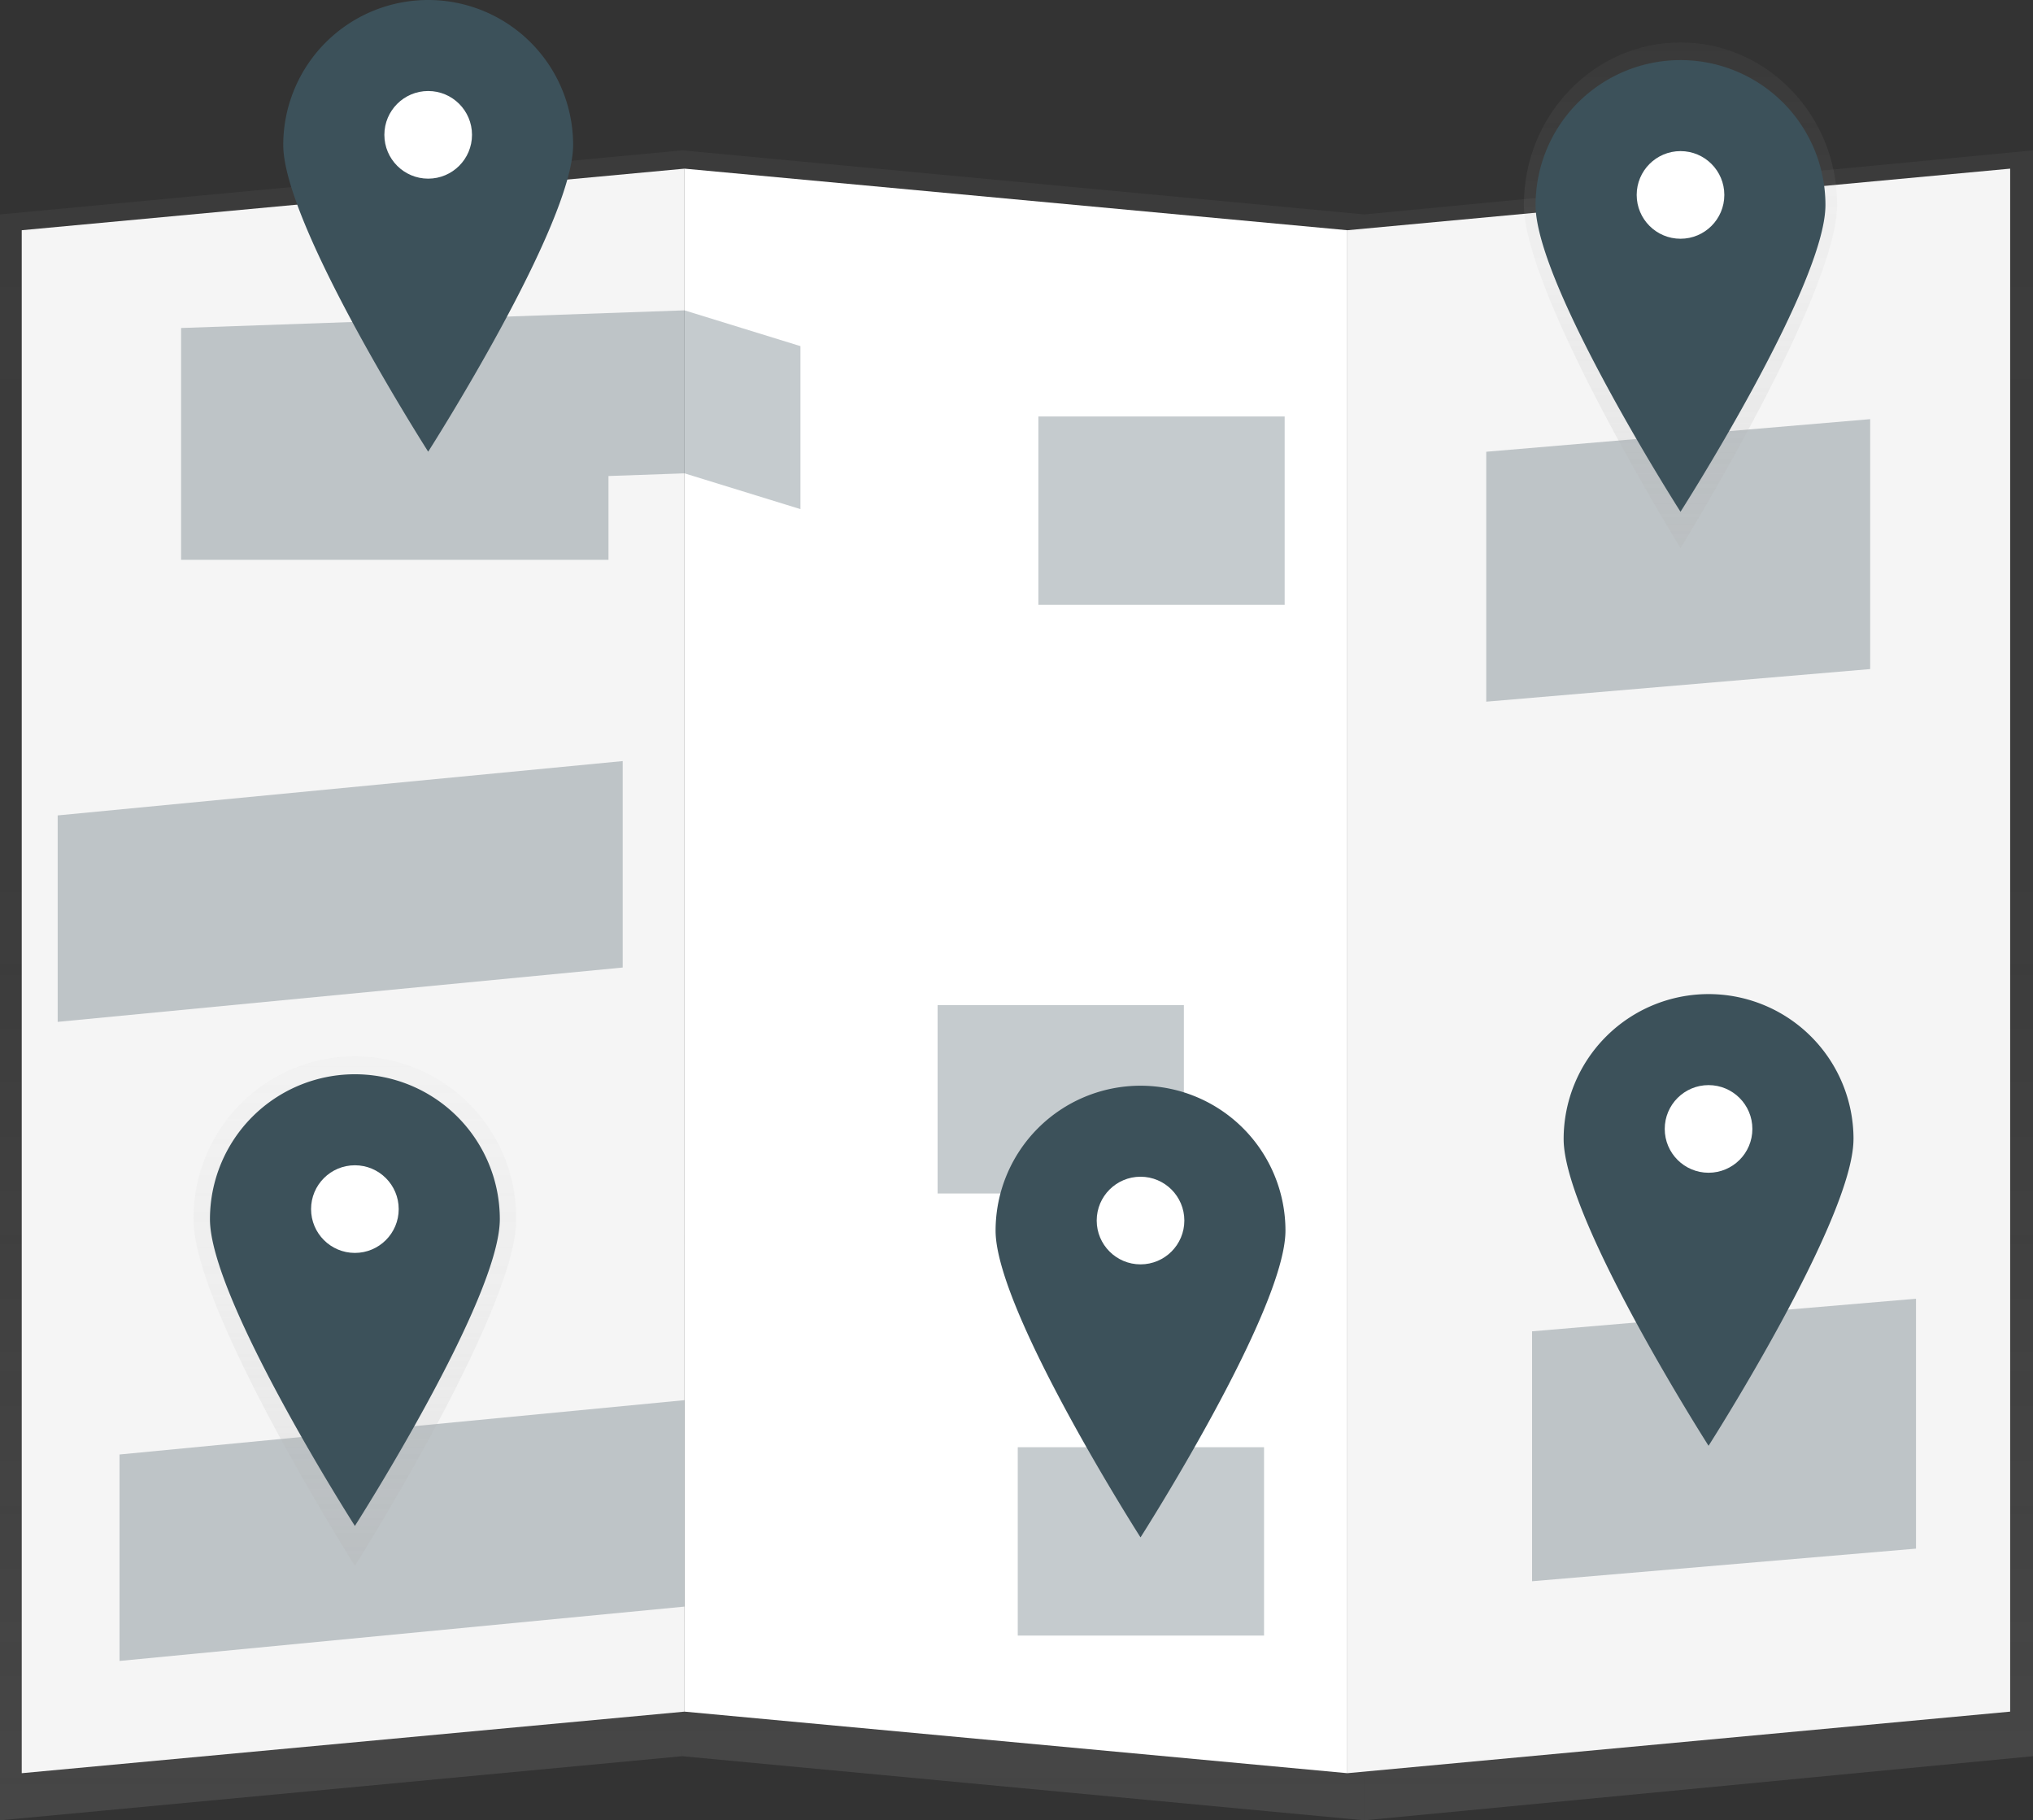 <svg xmlns="http://www.w3.org/2000/svg" xmlns:xlink="http://www.w3.org/1999/xlink" width="349.586" height="313" viewBox="0 0 349.586 313"><rect x="0" y="0" width="349.586" height="313" fill="#333333" stroke="none"/><defs><style>.a{fill:url(#a);}.b{fill:#f5f5f5;}.c{fill:#fff;}.d,.g{fill:#3c515a;}.d{opacity:0.3;}.e{fill:url(#d);}.f{fill:url(#e);}.h{fill:url(#g);}</style><linearGradient id="a" x1="0.5" y1="1" x2="0.5" gradientUnits="objectBoundingBox"><stop offset="0" stop-color="gray" stop-opacity="0.251"/><stop offset="0.535" stop-color="gray" stop-opacity="0.122"/><stop offset="1" stop-color="gray" stop-opacity="0.102"/></linearGradient><linearGradient id="d" x1="0.5" y1="1" x2="0.5" gradientUnits="objectBoundingBox"><stop offset="0" stop-color="#b3b3b3" stop-opacity="0.251"/><stop offset="0.535" stop-color="#b3b3b3" stop-opacity="0.102"/><stop offset="1" stop-color="#b3b3b3" stop-opacity="0.051"/></linearGradient><linearGradient id="e" x1="0.5" y1="1" x2="0.5" gradientUnits="objectBoundingBox"><stop offset="0" stop-opacity="0.122"/><stop offset="0.551" stop-opacity="0.09"/><stop offset="1" stop-opacity="0.02"/></linearGradient><linearGradient id="g" x1="0.5" y1="1" x2="0.5" gradientUnits="objectBoundingBox"><stop offset="0.005" stop-opacity="0.122"/><stop offset="0.551" stop-opacity="0.09"/><stop offset="1" stop-opacity="0.051"/></linearGradient></defs><g transform="translate(0 0)"><path class="a" d="M117.3,301.981,0,313V36.87L117.3,25.851Z"/><path class="a" d="M117.3,301.981,234.591,313V36.87L117.3,25.851Z"/><path class="a" d="M349.586,301.981,234.591,313V36.87l115-11.019Z"/><path class="b" d="M117.711,294.316,3.737,304.9V39.587L117.711,29Z"/><path class="c" d="M117.711,294.316,231.685,304.9V39.587L117.711,29Z"/><path class="b" d="M345.658,294.316,231.685,304.9V39.587L345.658,29Z"/><path class="d" d="M117.711,53.366,31.141,56.4v39.86h73.491V81.851l13.079-.459,19.93,6.152V59.517Z"/><path class="d" d="M117.711,276.254,20.553,285.6V250.1l97.158-9.342Z"/><path class="d" d="M107.077,166.367,9.919,175.71v-35.5l97.158-9.342Z"/><rect class="d" width="42.351" height="32.386" transform="translate(175.009 248.851)"/><rect class="d" width="42.351" height="32.386" transform="translate(161.224 172.836)"/><rect class="d" width="42.351" height="32.386" transform="translate(178.554 71.614)"/><path class="d" d="M329.466,266.289l-66.018,5.605V228.921l66.018-5.605Z"/><path class="d" d="M321.588,115.047l-66.018,5.605V77.679l66.018-5.605Z"/><path class="e" d="M377.429,55.943c0,15.407-26.933,59.039-26.933,59.039S323.563,71.35,323.563,55.943s12.058-27.9,26.933-27.9S377.429,40.536,377.429,55.943Z" transform="translate(-61.523 -20.737)"/><ellipse class="f" cx="8.142" cy="8.434" rx="8.142" ry="8.434" transform="translate(280.83 24.826)"/><path class="g" d="M375.418,55.993c0,13.764-24.922,52.743-24.922,52.743s-24.922-38.978-24.922-52.743a24.922,24.922,0,1,1,49.845,0Z" transform="translate(-61.523 -20.737)"/><circle class="c" cx="7.535" cy="7.535" r="7.535" transform="translate(281.438 25.983)"/><path class="e" d="M150.28,230.535c0,15.516-27.732,59.457-27.732,59.457s-27.732-43.94-27.732-59.457a27.735,27.735,0,1,1,55.464,0Z" transform="translate(-61.523 -20.737)"/><ellipse class="h" cx="8.384" cy="8.494" rx="8.384" ry="8.494" transform="translate(52.641 199.344)"/><path class="g" d="M147.47,230.379c0,13.764-24.922,52.743-24.922,52.743s-24.922-38.978-24.922-52.743a24.922,24.922,0,1,1,49.845,0Z" transform="translate(-61.523 -20.737)"/><circle class="c" cx="7.535" cy="7.535" r="7.535" transform="translate(53.49 200.369)"/><path class="g" d="M282.564,232.348c0,13.764-24.922,52.743-24.922,52.743s-24.922-38.978-24.922-52.743a24.922,24.922,0,1,1,49.845,0Z" transform="translate(-61.523 -20.737)"/><circle class="c" cx="7.535" cy="7.535" r="7.535" transform="translate(188.584 202.338)"/><path class="g" d="M380.241,216.594c0,13.764-24.922,52.743-24.922,52.743S330.4,230.358,330.4,216.594a24.922,24.922,0,1,1,49.845,0Z" transform="translate(-61.523 -20.737)"/><circle class="c" cx="7.535" cy="7.535" r="7.535" transform="translate(286.261 186.584)"/><path class="g" d="M160.074,45.659c0,13.764-24.922,52.743-24.922,52.743s-24.922-38.978-24.922-52.743a24.922,24.922,0,1,1,49.845,0Z" transform="translate(-61.523 -20.737)"/><circle class="c" cx="7.535" cy="7.535" r="7.535" transform="translate(66.094 15.649)"/></g></svg>